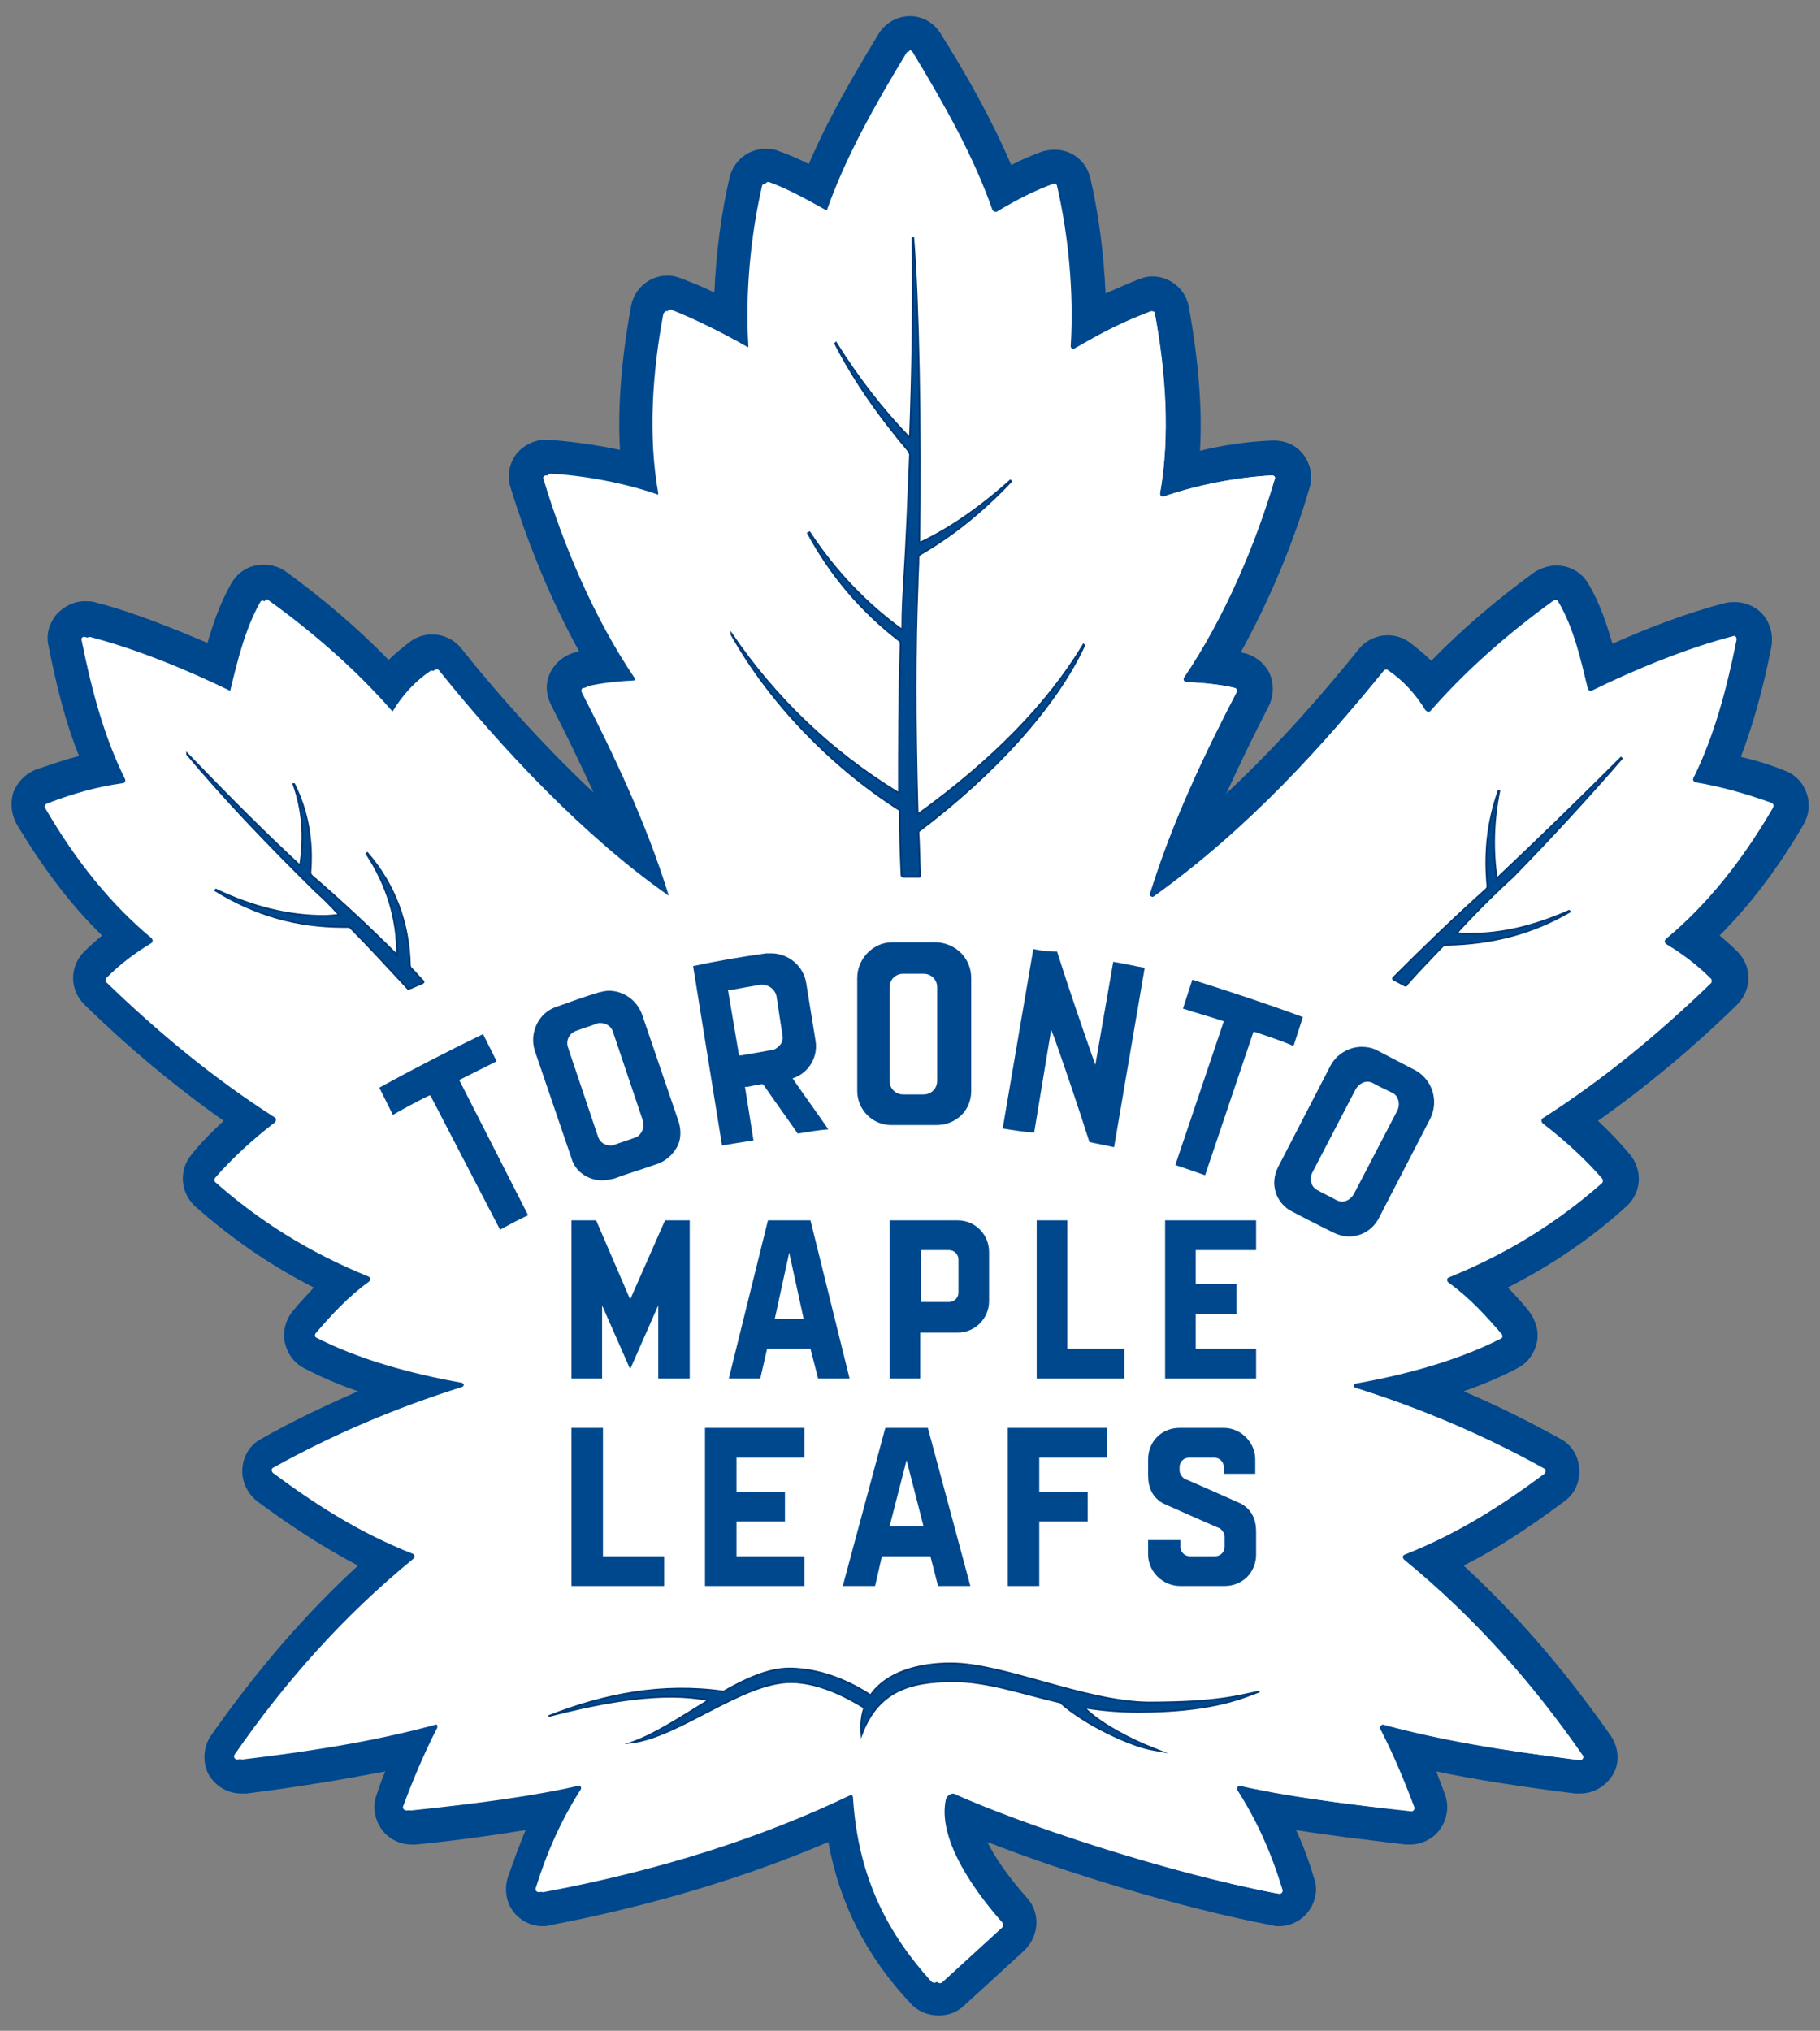 <?xml version="1.0" encoding="utf-8"?>
<!-- Generator: Adobe Illustrator 22.1.0, SVG Export Plug-In . SVG Version: 6.00 Build 0)  -->
<svg version="1.1" id="Layer_1" xmlns="http://www.w3.org/2000/svg" xmlns:xlink="http://www.w3.org/1999/xlink" x="0px" y="0px"
	 viewBox="0 0 214 238.8" style="enable-background:new 0 0 214 238.8;" xml:space="preserve">
<rect x="0" y="0" width="214" height="238.8" fill="#808080" stroke="none"/>
<style type="text/css">
	.st0{fill:#FFFFFF;}
	.st1{fill:#00488E;}
	.st2{fill:#00488E;stroke:#003976;stroke-width:0.2;stroke-miterlimit:10;}
</style>
<title>Toronto Maple Leafs dark logo</title>
<g>
	<g>
		<path class="st0" d="M106.2,128.7c0.8,0,1.6,0,2.4,0c0.9,0,1.6-0.7,1.6-1.6v-11c0-0.9-0.7-1.6-1.6-1.6c-0.8,0-1.6,0-2.4,0
			c-0.9,0-1.6,0.7-1.6,1.6v11C104.6,128,105.3,128.7,106.2,128.7z"/>
	</g>
	<g>
		<path class="st0" d="M111.6,147h-3.3v6.2h3.3c0.6,0,1.1-0.5,1.1-1.1v-3.9C112.7,147.5,112.2,147,111.6,147z"/>
	</g>
	<g>
		<polygon class="st0" points="91.1,155.1 94.6,155.1 92.8,147.3 		"/>
	</g>
	<g>
		<path class="st0" d="M87.2,124.1c1.1-0.2,2.2-0.4,3.4-0.6c0.4-0.1,0.8-0.3,1.1-0.6c0.3-0.3,0.4-0.8,0.3-1.2l-0.7-4.6
			c-0.1-0.9-1-1.5-1.9-1.3c-1.1,0.2-2.2,0.4-3.4,0.6l-0.3,0l1.3,7.7L87.2,124.1z"/>
	</g>
	<g>
		<polygon class="st0" points="106.6,171.7 104.6,179.5 108.5,179.5 		"/>
	</g>
	<g>
		<path class="st0" d="M163.6,128.4c-0.7-0.4-1.4-0.7-2.2-1.1c-0.2-0.1-0.5-0.2-0.7-0.2c-0.6,0-1.2,0.3-1.4,0.9l-5.1,9.8
			c-0.2,0.4-0.2,0.8-0.1,1.2c0.1,0.4,0.4,0.7,0.8,0.9c0.7,0.4,1.4,0.7,2.1,1.1c0.2,0.1,0.5,0.2,0.7,0.2c0.6,0,1.1-0.3,1.4-0.9
			l5.1-9.8C164.7,129.8,164.4,128.8,163.6,128.4z"/>
	</g>
	<g>
		<path class="st0" d="M110.3,234.8c-0.7,0-1.4-0.3-1.8-0.8c-5.6-6-8.6-12.6-9.6-20.6c-10.3,4.7-22,8.3-34.8,10.8l-0.2,0l-0.3,0
			c-0.7,0-1.5-0.4-1.9-1c-0.4-0.6-0.6-1.4-0.4-2.1c1.1-3.4,2.2-6.2,3.6-8.9c-4.4,0.8-9.8,1.6-16.6,2.3l-0.1,0l-0.1,0
			c-0.8,0-1.5-0.4-1.9-1c-0.4-0.6-0.5-1.4-0.3-2.2c0.8-2.2,1.6-4.2,2.5-6.2c-5.5,1.3-11.9,2.4-19.9,3.4l-0.1,0l-0.2,0
			c-0.9,0-1.7-0.5-2.1-1.3c-0.4-0.8-0.3-1.7,0.2-2.4c6-8.5,12.3-15.6,19.3-21.6c-4.6-2-9.1-4.8-14.3-8.7c-0.6-0.5-1-1.2-0.9-2.1
			c0.1-0.8,0.5-1.5,1.2-1.9c5.4-3,10.9-5.5,16.6-7.6c-4.5-1.1-8.3-2.5-11.5-4.2c-0.6-0.3-1.1-0.9-1.2-1.6c-0.1-0.7,0-1.4,0.5-2
			c1.5-1.8,2.9-3.3,4.5-4.7c-6-2.7-11.3-6.1-16.1-10.4c-1-0.9-1.1-2.3-0.2-3.3c1.5-1.8,3.4-3.6,5.5-5.4c-6.5-4.4-12.6-9.4-18.2-14.9
			c-0.4-0.4-0.7-1.1-0.7-1.7c0-0.6,0.3-1.2,0.7-1.7c1.2-1.1,2.4-2.2,3.8-3.1c-4.2-3.8-8-8.7-11.3-14.3c-0.3-0.6-0.4-1.3-0.2-2
			c0.2-0.7,0.7-1.2,1.4-1.4c2.5-0.9,4.8-1.6,7.1-2.1c-1.8-4.1-3.2-8.8-4.3-14.8c-0.1-0.7,0-1.4,0.5-2c0.4-0.5,1.1-0.9,1.8-0.9h0.3
			l0.3,0.1c5.5,1.4,11.3,3.9,15.1,5.6c0.8-3.1,1.7-6.1,3.2-8.8c0.4-0.7,1.2-1.2,2.1-1.2c0.5,0,1,0.2,1.4,0.4
			c5,3.6,9.5,7.5,13.4,11.7c1.1-1.4,2.3-2.5,3.7-3.5c0.4-0.3,0.9-0.4,1.4-0.4c0.7,0,1.4,0.3,1.8,0.9c5.4,6.7,13.4,15.7,22.3,22.8
			c-2.4-6.4-5.4-12.5-8.3-18.3c-0.3-0.7-0.3-1.4,0-2.1c0.3-0.7,0.9-1.1,1.6-1.3c0.9-0.2,2-0.4,3.2-0.5c-3.8-6.2-7.1-13.7-9.4-21.5
			c-0.2-0.7-0.1-1.5,0.4-2.1c0.4-0.6,1.1-0.9,1.9-0.9l0.1,0c3.4,0.2,7.3,0.8,10.8,1.8c-0.6-5.6-0.3-12,1-19.1
			c0.2-1.1,1.2-1.9,2.3-1.9c0.3,0,0.6,0.1,0.8,0.1c2.1,0.8,4.3,1.8,6.6,3.1c-0.1-5.4,0.5-11.2,1.8-16.3c0.3-1.1,1.2-1.8,2.3-1.8
			c0.3,0,0.5,0,0.8,0.1c1.5,0.5,3.3,1.4,5.4,2.5c2.3-6,5.6-11.7,8.9-17.1c0.4-0.7,1.2-1.1,2-1.1c0.8,0,1.6,0.4,2,1.1
			c3.3,5.3,6.6,11.1,8.9,17.1c2-1.1,3.8-2,5.4-2.5c0.2-0.1,0.5-0.1,0.8-0.1c1.1,0,2,0.7,2.3,1.8c1.2,5.2,1.9,11,1.8,16.3
			c2.3-1.3,4.6-2.3,6.6-3.1c0.3-0.1,0.5-0.2,0.8-0.2c1.1,0,2.1,0.8,2.3,1.9c1.3,7.1,1.6,13.5,1,19.1c3.5-1,7.4-1.6,10.8-1.8l0.1,0
			c0.7,0,1.4,0.4,1.9,0.9c0.4,0.6,0.6,1.4,0.4,2.1c-2.3,7.8-5.7,15.4-9.4,21.5c1.3,0.1,2.3,0.3,3.2,0.5c0.7,0.2,1.3,0.6,1.6,1.3
			c0.3,0.7,0.3,1.4,0,2.1c-2.9,5.7-5.9,11.9-8.3,18.2c9.5-7.6,16.8-16,22.2-22.8c0.4-0.6,1.1-0.9,1.8-0.9c0.5,0,1,0.2,1.4,0.4
			c1.4,1,2.6,2.2,3.7,3.5c3.9-4.2,8.4-8.1,13.4-11.7c0.4-0.3,0.9-0.4,1.4-0.4c0.8,0,1.6,0.5,2.1,1.2c1.6,2.8,2.5,5.7,3.2,8.8
			c3.8-1.8,9.6-4.2,15.1-5.6l0.2-0.1l0.3,0c0.7,0,1.4,0.3,1.8,0.9c0.5,0.5,0.6,1.3,0.5,2c-1.1,5.9-2.5,10.7-4.3,14.8
			c2.3,0.5,4.6,1.1,7.1,2.1c0.7,0.2,1.2,0.8,1.4,1.4c0.2,0.7,0.2,1.4-0.2,2c-3.3,5.7-7.1,10.5-11.3,14.3c1.3,0.9,2.6,2,3.8,3.1
			c0.4,0.4,0.7,1,0.7,1.7c0,0.6-0.3,1.2-0.7,1.7c-5.6,5.5-11.7,10.5-18.2,14.9c2.1,1.8,4,3.6,5.5,5.4c0.8,1,0.7,2.4-0.2,3.3
			c-4.8,4.3-10.1,7.7-16.1,10.4c1.5,1.3,3,2.9,4.5,4.7c0.5,0.6,0.6,1.3,0.5,2s-0.6,1.3-1.2,1.6c-3.2,1.7-7,3-11.5,4.2
			c5.7,2.1,11.1,4.6,16.6,7.6c0.7,0.4,1.2,1.1,1.2,1.9c0.1,0.8-0.3,1.6-0.9,2.1c-5.2,3.9-9.7,6.6-14.3,8.7c7,6,13.3,13.1,19.3,21.6
			c0.5,0.7,0.6,1.7,0.2,2.4c-0.4,0.8-1.2,1.3-2.1,1.3h-0.1l-0.2,0c-8-1-14.4-2.1-19.9-3.4c0.9,1.9,1.7,4,2.5,6.2
			c0.3,0.7,0.2,1.5-0.3,2.2c-0.4,0.6-1.2,1-1.9,1h-0.1l-0.1,0c-6.8-0.7-12.2-1.5-16.6-2.3c1.4,2.6,2.6,5.5,3.6,8.9
			c0.2,0.7,0.1,1.5-0.3,2.1c-0.4,0.6-1.1,1-1.9,1h-0.2l-0.3,0c-12.3-2.4-28.3-7.6-37-11.3c0.1,1.9,1.2,5.6,6.2,11.3
			c0.9,1.1,0.9,2.6-0.2,3.6l-7,6.4C111.5,234.6,110.9,234.8,110.3,234.8z"/>
		<path class="st1" d="M107,5.9c0.1,0,0.2,0.1,0.3,0.2c3.7,6.1,7.2,12.3,9.4,18.6c0.1,0.1,0.2,0.2,0.3,0.2c0.1,0,0.1,0,0.2,0
			c2.3-1.4,4.7-2.6,6.7-3.3c0,0,0.1,0,0.1,0c0.1,0,0.3,0.1,0.3,0.3c1.3,5.6,2,12.5,1.6,18.8c0,0.2,0.2,0.4,0.3,0.4
			c0.1,0,0.1,0,0.2-0.1c2.9-1.8,6.1-3.4,9-4.4c0,0,0.1,0,0.1,0c0.2,0,0.3,0.1,0.3,0.3c1.3,6.9,1.8,14.4,0.6,21.1
			c0,0.2,0.1,0.4,0.3,0.4c0,0,0.1,0,0.1,0c4-1.4,8.8-2.3,12.8-2.5c0,0,0,0,0,0c0.2,0,0.4,0.2,0.3,0.4c-2.3,7.7-5.9,16.3-10.7,23.4
			c-0.1,0.2,0,0.5,0.3,0.5c2,0.1,4.1,0.3,5.7,0.7c0.2,0,0.3,0.3,0.2,0.5c-3.8,7.3-7.6,15.3-10.2,23.7c-0.1,0.2,0.1,0.4,0.3,0.4
			c0.1,0,0.1,0,0.2-0.1c11.3-8.1,20-17.9,27-26.5c0.1-0.1,0.2-0.1,0.3-0.1c0.1,0,0.1,0,0.2,0.1c1.9,1.3,3.3,2.9,4.4,4.7
			c0.1,0.1,0.2,0.2,0.3,0.2c0.1,0,0.2,0,0.3-0.1c4.2-4.7,9.1-9,14.5-13c0.1,0,0.1-0.1,0.2-0.1c0.1,0,0.2,0.1,0.3,0.2
			c1.8,3.2,2.7,7,3.5,10.3c0,0.2,0.2,0.3,0.3,0.3c0,0,0.1,0,0.1,0c5.1-2.4,11.3-5,16.6-6.4c0,0,0.1,0,0.1,0c0.2,0,0.4,0.2,0.3,0.4
			c-1.2,6-2.7,11.5-5.1,16.3c-0.1,0.2,0,0.5,0.3,0.5c2.9,0.4,5.8,1.2,8.9,2.4c0.2,0.1,0.3,0.3,0.2,0.5c-3.6,6.2-7.7,11.3-12.5,15.3
			c-0.2,0.2-0.2,0.4,0,0.6c2,1.2,3.7,2.5,5.3,4.1c0.1,0.1,0.1,0.4,0,0.5c-6.1,5.9-12.6,11.3-19.8,15.9c-0.2,0.1-0.2,0.4,0,0.6
			c2.6,2,5,4.2,7,6.5c0.1,0.1,0.1,0.4,0,0.5c-5.2,4.6-11.1,8.3-18,11.1c-0.3,0.1-0.3,0.4-0.1,0.6c2.5,1.8,4.4,3.9,6.3,6.1
			c0.1,0.2,0.1,0.4-0.1,0.5c-4.9,2.5-10.9,4.2-17.1,5.3c-0.3,0.1-0.3,0.4,0,0.5c7.9,2.5,15.2,5.6,22.2,9.5c0.2,0.1,0.2,0.4,0,0.6
			c-5.1,3.8-10.3,7.1-16.4,9.5c-0.3,0.1-0.3,0.4-0.1,0.6c8.3,6.8,15.1,14.5,21,23c0.2,0.2,0,0.6-0.3,0.6c0,0,0,0,0,0
			c-8.4-1.1-16.3-2.4-23.1-4.2c0,0-0.1,0-0.1,0c-0.2,0-0.4,0.3-0.3,0.5c1.5,2.9,2.8,6,4,9.2c0.1,0.2-0.1,0.5-0.3,0.5c0,0,0,0,0,0
			c-7.6-0.8-14.5-1.8-20.1-3c0,0-0.1,0-0.1,0c-0.3,0-0.4,0.3-0.3,0.5c2.3,3.6,4,7.4,5.3,11.7c0.1,0.2-0.1,0.5-0.3,0.5c0,0,0,0-0.1,0
			c-13.1-2.5-29.7-8.1-37.8-11.7c-0.1-0.1-0.3-0.1-0.4-0.1c-0.5,0-0.9,0.3-1,0.8c-1.1,5.5,5.2,12.7,6.6,14.3c0.2,0.2,0.2,0.5,0,0.7
			l-7,6.4c-0.1,0.1-0.2,0.1-0.3,0.1c-0.1,0-0.3-0.1-0.4-0.2c-5-5.3-8.6-12-9.2-21.6c0-0.3-0.2-0.4-0.5-0.4c-0.1,0-0.1,0-0.2,0
			c-10.8,5.2-22.9,9-36.3,11.5c0,0,0,0-0.1,0c-0.2,0-0.4-0.2-0.3-0.5c1.3-4.2,3-8.1,5.3-11.6c0.2-0.2,0-0.5-0.3-0.5c0,0-0.1,0-0.1,0
			c-5.5,1.3-12.4,2.2-20.1,3c0,0,0,0,0,0c-0.2,0-0.4-0.2-0.3-0.5c1.2-3.2,2.5-6.3,4-9.2c0.1-0.2-0.1-0.5-0.3-0.5c0,0-0.1,0-0.1,0
			c-6.8,1.9-14.6,3.2-23.1,4.2c0,0,0,0,0,0c-0.3,0-0.5-0.3-0.3-0.6c5.9-8.5,12.7-16.2,21-23c0.2-0.2,0.2-0.5-0.1-0.6
			c-6.1-2.4-11.3-5.7-16.4-9.5c-0.2-0.2-0.2-0.5,0-0.6c7-3.9,14.3-7.1,22.2-9.5c0.3-0.1,0.3-0.5,0-0.5c-6.2-1.1-12.2-2.8-17.1-5.3
			c-0.2-0.1-0.3-0.4-0.1-0.5c1.8-2.2,3.8-4.2,6.3-6.1c0.2-0.2,0.2-0.5-0.1-0.6c-6.9-2.8-12.8-6.5-18-11.1c-0.1-0.1-0.2-0.4,0-0.5
			c2-2.4,4.3-4.5,7-6.5c0.2-0.2,0.2-0.4,0-0.6c-7.2-4.7-13.8-10-19.8-15.9c-0.1-0.1-0.1-0.4,0-0.5c1.6-1.5,3.3-2.9,5.3-4.1
			c0.2-0.1,0.2-0.4,0-0.6c-4.8-4-8.9-9.1-12.5-15.3c-0.1-0.2,0-0.4,0.2-0.5c3.1-1.1,5.9-1.9,8.9-2.4c0.2,0,0.4-0.3,0.3-0.5
			c-2.4-4.8-3.9-10.3-5.1-16.3c0-0.2,0.1-0.4,0.3-0.4c0,0,0.1,0,0.1,0c5.4,1.4,11.5,3.9,16.6,6.4c0,0,0.1,0,0.1,0
			c0.2,0,0.3-0.1,0.3-0.3c0.8-3.3,1.6-7.1,3.5-10.3c0.1-0.1,0.2-0.2,0.3-0.2c0.1,0,0.1,0,0.2,0.1c5.4,3.9,10.3,8.2,14.5,13
			c0.1,0.1,0.2,0.1,0.3,0.1c0.1,0,0.2-0.1,0.3-0.2c1.1-1.8,2.5-3.4,4.4-4.7c0.1,0,0.1-0.1,0.2-0.1c0.1,0,0.2,0,0.3,0.1
			c7.4,9.2,17,19.5,27,26.5c0.1,0,0.1,0.1,0.2,0.1c0.2,0,0.3-0.2,0.3-0.4c-2.6-8.4-6.4-16.4-10.2-23.8c-0.1-0.2,0-0.4,0.2-0.5
			c1.6-0.4,3.7-0.6,5.7-0.7c0.3,0,0.4-0.3,0.3-0.5c-4.8-7.1-8.4-15.6-10.7-23.4c-0.1-0.2,0.1-0.4,0.3-0.4c0,0,0,0,0,0
			c4,0.2,8.8,1.1,12.8,2.5c0,0,0.1,0,0.1,0c0.2,0,0.4-0.2,0.3-0.4c-1.2-6.7-0.6-14.2,0.6-21.1c0-0.2,0.2-0.3,0.3-0.3
			c0,0,0.1,0,0.1,0c2.8,1.1,6,2.7,9,4.4c0.1,0,0.1,0.1,0.2,0.1c0.2,0,0.4-0.2,0.3-0.4c-0.4-6.3,0.3-13.2,1.6-18.8
			c0-0.2,0.2-0.3,0.3-0.3c0,0,0.1,0,0.1,0c2,0.7,4.4,2,6.7,3.3c0.1,0,0.1,0,0.2,0c0.1,0,0.3-0.1,0.3-0.2c2.2-6.3,5.6-12.5,9.4-18.6
			C106.8,6,106.9,5.9,107,5.9 M107,1.9c-1.5,0-2.9,0.8-3.7,2.1c-2.9,4.8-5.9,9.9-8.2,15.3c-1.3-0.7-2.6-1.2-3.7-1.6
			c-0.5-0.2-0.9-0.2-1.4-0.2c-2,0-3.7,1.4-4.2,3.3c-1,4.3-1.6,9-1.8,13.6c-1.4-0.7-2.7-1.2-4-1.7c-0.5-0.2-1-0.3-1.5-0.3
			c-2.1,0-3.9,1.5-4.3,3.6c-1.1,6.1-1.6,11.8-1.3,16.9c-2.8-0.6-5.8-1-8.5-1.2l-0.1,0l-0.1,0c-1.4,0-2.7,0.7-3.5,1.7
			c-0.8,1.1-1.1,2.5-0.7,3.8c2.1,6.9,4.9,13.6,8.1,19.4c-0.2,0-0.3,0.1-0.4,0.1c-1.3,0.3-2.4,1.2-3,2.4c-0.6,1.2-0.5,2.6,0.1,3.8
			c1.7,3.3,3.4,6.8,5,10.3c-6.2-5.8-11.6-12-15.6-17c-0.8-1-2.1-1.6-3.4-1.6c-0.9,0-1.8,0.3-2.5,0.8c-0.9,0.7-1.8,1.4-2.6,2.2
			c-3.6-3.7-7.7-7.2-12.1-10.4c-0.7-0.5-1.6-0.8-2.6-0.8c-1.6,0-3,0.8-3.8,2.2c-1.3,2.3-2.1,4.6-2.8,7c-3.8-1.6-8.6-3.6-13.3-4.8
			c-0.4-0.1-0.7-0.1-1.1-0.1c-1.3,0-2.5,0.6-3.4,1.6c-0.8,1-1.2,2.3-0.9,3.6c1,5.1,2.1,9.3,3.6,13c-1.6,0.4-3.3,1-5.1,1.6
			c-1.2,0.5-2.1,1.4-2.6,2.6c-0.4,1.2-0.3,2.5,0.3,3.7C5,102,8.3,106.4,12,110c-0.7,0.6-1.4,1.2-2.1,1.9c-0.8,0.8-1.3,1.9-1.3,3.1
			c0,1.2,0.5,2.3,1.3,3.1c5.1,5,10.6,9.6,16.4,13.7c-1.4,1.3-2.7,2.6-3.8,4c-1.5,1.8-1.3,4.5,0.5,6.1c4.3,3.8,8.8,6.9,13.9,9.5
			c-0.8,0.9-1.7,1.8-2.5,2.8c-0.8,1-1.2,2.4-0.9,3.7c0.3,1.3,1.1,2.4,2.3,3c1.9,1,4,1.9,6.3,2.7c-3.9,1.7-7.7,3.5-11.4,5.6
			c-1.3,0.7-2.1,2-2.2,3.5c-0.1,1.5,0.6,2.9,1.7,3.8c4.3,3.2,8.1,5.6,11.9,7.6c-6.2,5.7-11.9,12.3-17.3,20c-0.9,1.3-1,3.1-0.3,4.5
			c0.8,1.4,2.2,2.3,3.9,2.3h0.3l0.3,0c6.3-0.8,11.6-1.7,16.3-2.6c-0.4,0.9-0.7,1.8-1,2.7c-0.5,1.3-0.3,2.8,0.5,4
			c0.8,1.2,2.2,1.9,3.6,1.9h0.2l0.3,0c5-0.5,9.2-1.1,12.9-1.7c-0.7,1.7-1.4,3.6-2.1,5.6c-0.4,1.3-0.2,2.8,0.6,3.9
			c0.8,1.1,2.1,1.8,3.5,1.8c0.3,0,0.5,0,0.8-0.1c12-2.3,23-5.6,32.8-9.8c1.3,7.2,4.5,13.5,9.7,19c0.8,0.9,2,1.4,3.3,1.4
			c1.1,0,2.2-0.4,3-1.2l7-6.4c1.8-1.7,2-4.5,0.3-6.3l0,0c-2.4-2.7-3.8-4.9-4.6-6.5c9.2,3.6,22.5,7.7,33.5,9.8
			c0.3,0.1,0.5,0.1,0.8,0.1c1.4,0,2.7-0.7,3.5-1.8c0.8-1.1,1.1-2.6,0.6-3.9c-0.6-2-1.3-3.9-2.1-5.6c3.7,0.6,7.9,1.1,12.9,1.7l0.2,0
			l0.3,0c1.4,0,2.8-0.7,3.6-1.9c0.8-1.2,1-2.7,0.5-4c-0.3-0.9-0.7-1.8-1-2.7c4.7,1,10,1.8,16.3,2.6l0.3,0l0.3,0
			c1.6,0,3.1-0.9,3.9-2.3c0.8-1.4,0.6-3.2-0.3-4.5c-5.4-7.7-11.1-14.3-17.3-20c3.8-1.9,7.6-4.4,11.9-7.6c1.2-0.9,1.8-2.3,1.7-3.8
			c-0.1-1.5-0.9-2.8-2.2-3.5c-3.8-2.1-7.6-4-11.4-5.6c2.3-0.8,4.4-1.7,6.3-2.7c1.2-0.6,2-1.7,2.3-3c0.3-1.3-0.1-2.6-0.9-3.7
			c-0.8-1-1.7-2-2.5-2.8c5.1-2.6,9.7-5.7,13.9-9.5c1.8-1.6,2-4.2,0.5-6.1c-1.1-1.3-2.4-2.7-3.8-4c5.8-4.1,11.3-8.7,16.4-13.7
			c0.8-0.8,1.3-2,1.3-3.1c0-1.2-0.5-2.3-1.3-3.1c-0.7-0.7-1.4-1.3-2.1-1.9c3.7-3.7,7-8.1,9.9-13.1c0.6-1.1,0.8-2.4,0.3-3.7
			c-0.4-1.2-1.4-2.2-2.6-2.6c-1.7-0.7-3.4-1.2-5.1-1.6c1.4-3.7,2.6-7.9,3.6-13c0.2-1.3-0.1-2.6-0.9-3.6c-0.8-1-2.1-1.6-3.4-1.6
			c-0.4,0-0.7,0-1.1,0.1c-4.7,1.2-9.5,3.1-13.3,4.8c-0.7-2.4-1.5-4.8-2.8-7c-0.8-1.4-2.2-2.2-3.8-2.2c-0.9,0-1.8,0.3-2.6,0.8
			c-4.4,3.2-8.5,6.7-12.1,10.4c-0.8-0.8-1.7-1.5-2.6-2.2c-0.7-0.5-1.6-0.8-2.5-0.8c-1.3,0-2.6,0.6-3.4,1.6
			c-4.1,5.1-9.3,11.1-15.6,17c1.6-3.5,3.3-7,5-10.3c0.6-1.2,0.6-2.6,0.1-3.8c-0.6-1.2-1.7-2.1-3-2.4c-0.1,0-0.3-0.1-0.4-0.1
			c3.2-5.8,6.1-12.5,8.1-19.4c0.4-1.3,0.1-2.7-0.7-3.8c-0.8-1.1-2.1-1.7-3.5-1.7h-0.1l-0.1,0c-2.7,0.1-5.6,0.5-8.5,1.2
			c0.3-5.1-0.2-10.7-1.3-16.9c-0.4-2.1-2.2-3.6-4.3-3.6c-0.5,0-1,0.1-1.5,0.3c-1.3,0.5-2.6,1.1-4,1.7c-0.2-4.6-0.8-9.3-1.8-13.6
			c-0.5-2-2.2-3.3-4.2-3.3c-0.5,0-1,0.1-1.4,0.2c-1.1,0.4-2.3,0.9-3.7,1.6c-2.3-5.4-5.2-10.5-8.2-15.3C109.9,2.7,108.5,1.9,107,1.9
			L107,1.9z"/>
	</g>
	<g>
		<path class="st0" d="M208.5,94.9c0.1-0.2,0-0.4-0.2-0.5c-3.1-1.1-5.9-1.9-8.9-2.4c-0.2,0-0.4-0.3-0.3-0.5
			c2.4-4.8,3.9-10.3,5.1-16.3c0-0.3-0.2-0.5-0.4-0.4c-5.4,1.4-11.5,3.9-16.6,6.4c-0.2,0.1-0.4,0-0.5-0.2c-0.8-3.3-1.6-7.1-3.5-10.3
			c-0.1-0.2-0.4-0.2-0.5-0.1c-5.4,3.9-10.3,8.2-14.5,13c-0.2,0.2-0.4,0.1-0.6-0.1c-1.1-1.8-2.5-3.4-4.4-4.7
			c-0.1-0.1-0.4-0.1-0.5,0.1c-7,8.6-15.7,18.4-27,26.5c-0.2,0.2-0.6-0.1-0.5-0.3c2.6-8.4,6.4-16.4,10.2-23.7c0.1-0.2,0-0.4-0.2-0.5
			c-1.6-0.4-3.7-0.6-5.7-0.7c-0.3,0-0.4-0.3-0.3-0.5c4.8-7.1,8.4-15.6,10.7-23.4c0.1-0.2-0.1-0.4-0.3-0.4c-4,0.2-8.8,1.1-12.8,2.5
			c-0.2,0.1-0.5-0.1-0.4-0.4c1.2-6.7,0.6-14.2-0.6-21.1c0-0.2-0.3-0.3-0.5-0.3c-2.8,1.1-6,2.7-9,4.4c-0.2,0.1-0.5,0-0.5-0.3
			c0.4-6.3-0.3-13.2-1.6-18.8c0-0.2-0.2-0.3-0.4-0.2c-2,0.7-4.4,2-6.7,3.3c-0.2,0.1-0.4,0-0.5-0.2c-2.2-6.3-5.6-12.5-9.4-18.6
			c-0.1-0.2-0.5-0.2-0.6,0c-3.7,6.1-7.2,12.3-9.4,18.6c-0.1,0.2-0.3,0.3-0.5,0.2c-2.3-1.4-4.7-2.6-6.7-3.3c-0.2-0.1-0.4,0-0.4,0.2
			c-1.3,5.6-2,12.5-1.6,18.8c0,0.3-0.3,0.5-0.5,0.3c-2.9-1.8-6.1-3.4-9-4.4c-0.2-0.1-0.4,0.1-0.5,0.3c-1.3,6.9-1.8,14.4-0.6,21.1
			c0,0.3-0.2,0.5-0.4,0.4c-4-1.4-8.8-2.3-12.8-2.5c-0.2,0-0.4,0.2-0.3,0.4c2.3,7.7,5.9,16.3,10.7,23.4c0.1,0.2,0,0.5-0.3,0.5
			c-2,0.1-4.1,0.3-5.7,0.7c-0.2,0-0.3,0.3-0.2,0.5c3.8,7.4,7.6,15.4,10.2,23.8c0.1,0.3-0.2,0.5-0.5,0.3c-10-7-19.6-17.3-27-26.5
			c-0.1-0.1-0.3-0.2-0.5-0.1c-1.9,1.3-3.3,2.9-4.4,4.7c-0.1,0.2-0.4,0.2-0.6,0.1c-4.2-4.7-9.1-9-14.5-13c-0.2-0.1-0.4-0.1-0.5,0.1
			c-1.8,3.2-2.7,7-3.5,10.3c0,0.2-0.3,0.3-0.5,0.2c-5.1-2.4-11.3-5-16.6-6.4c-0.3-0.1-0.5,0.2-0.4,0.4c1.2,6,2.7,11.5,5.1,16.3
			c0.1,0.2,0,0.5-0.3,0.5c-2.9,0.4-5.8,1.2-8.9,2.4c-0.2,0.1-0.3,0.3-0.2,0.5c3.6,6.2,7.7,11.3,12.5,15.3c0.2,0.2,0.2,0.4,0,0.6
			c-2,1.2-3.7,2.5-5.3,4.1c-0.1,0.1-0.1,0.4,0,0.5c6.1,5.9,12.6,11.3,19.8,15.9c0.2,0.1,0.2,0.4,0,0.6c-2.6,2-5,4.2-7,6.5
			c-0.1,0.1-0.1,0.4,0,0.5c5.2,4.6,11.1,8.3,18,11.1c0.3,0.1,0.3,0.4,0.1,0.6c-2.5,1.8-4.4,3.9-6.3,6.1c-0.1,0.2-0.1,0.4,0.1,0.5
			c4.9,2.5,10.9,4.2,17.1,5.3c0.3,0.1,0.3,0.4,0,0.5c-7.9,2.5-15.2,5.6-22.2,9.5c-0.2,0.1-0.2,0.4,0,0.6c5.1,3.8,10.3,7.1,16.4,9.5
			c0.3,0.1,0.3,0.4,0.1,0.6c-8.3,6.8-15.1,14.5-21,23c-0.2,0.3,0,0.6,0.3,0.6c8.4-1.1,16.3-2.4,23.1-4.2c0.3-0.1,0.5,0.2,0.4,0.5
			c-1.5,2.9-2.8,6-4,9.2c-0.1,0.2,0.1,0.5,0.4,0.5c7.6-0.8,14.5-1.8,20.1-3c0.3-0.1,0.5,0.3,0.4,0.5c-2.3,3.6-4,7.4-5.3,11.6
			c-0.1,0.3,0.1,0.5,0.4,0.5c13.3-2.5,25.5-6.4,36.3-11.5c0.3-0.1,0.6,0.1,0.6,0.4c0.6,9.6,4.3,16.2,9.2,21.6c0.2,0.2,0.5,0.2,0.7,0
			l7-6.4c0.2-0.2,0.2-0.5,0-0.7c-1.4-1.6-7.7-8.8-6.6-14.3c0.1-0.7,0.9-1,1.5-0.7c8,3.6,24.7,9.2,37.8,11.7c0.3,0,0.5-0.2,0.4-0.5
			c-1.3-4.2-3-8.1-5.3-11.7c-0.2-0.3,0.1-0.6,0.4-0.5c5.5,1.3,12.4,2.2,20.1,3c0.3,0,0.5-0.2,0.4-0.5c-1.2-3.2-2.5-6.3-4-9.2
			c-0.1-0.3,0.1-0.6,0.4-0.5c6.8,1.9,14.6,3.2,23.1,4.2c0.3,0,0.5-0.3,0.3-0.6c-5.9-8.5-12.7-16.2-21-23c-0.2-0.2-0.2-0.5,0.1-0.6
			c6.1-2.4,11.3-5.7,16.4-9.5c0.2-0.2,0.2-0.5,0-0.6c-7-3.9-14.3-7.1-22.2-9.5c-0.3-0.1-0.3-0.5,0-0.5c6.2-1.1,12.2-2.8,17.1-5.3
			c0.2-0.1,0.3-0.4,0.1-0.5c-1.8-2.2-3.8-4.2-6.3-6.1c-0.2-0.2-0.2-0.5,0.1-0.6c6.9-2.8,12.8-6.5,18-11.1c0.1-0.1,0.2-0.4,0-0.5
			c-2-2.4-4.3-4.5-7-6.5c-0.2-0.2-0.2-0.4,0-0.6c7.2-4.7,13.8-10,19.8-15.9c0.1-0.1,0.1-0.4,0-0.5c-1.6-1.5-3.3-2.9-5.3-4.1
			c-0.2-0.1-0.2-0.4,0-0.6C200.7,106.2,204.9,101.1,208.5,94.9z M143.6,120c-1.5-0.5-3-1-4.5-1.4l1.1-3.4c4.4,1.3,8.7,2.8,13,4.4
			l-1.1,3.4c-1.5-0.5-3-1.1-4.4-1.6l-0.3-0.1l-5.7,16.9c-1.2-0.4-2.4-0.8-3.5-1.2l5.7-16.9L143.6,120z M137,143.5h10.7v3.5h-7.1v4.1
			h4.8v3.5h-4.8v4.1h7.1v3.5H137V143.5z M135,181.1h3.7v0.8c0,0.6,0.5,1.1,1.1,1.1l3,0c0.6,0,1.1-0.5,1.1-1.1v-1.2
			c0-0.4-0.3-0.8-0.6-1c-0.1,0-6.6-2.9-6.6-2.9c-1.2-0.6-1.8-1.9-1.8-3.3v-1.9c0-2,1.7-3.7,3.7-3.7h5.2c2.1,0,3.7,1.6,3.7,3.7v1.7
			H144v-0.8c0-0.6-0.5-1.1-1.1-1.1l-3,0c-0.6,0-1.1,0.5-1.1,1.1v0.4c0,0.4,0.3,0.8,0.6,1c0.1,0,6.6,2.9,6.6,2.9
			c1.2,0.6,1.8,1.9,1.8,3.3v2.7c0,2-1.7,3.7-3.7,3.7h-5.2c-2.1,0-3.7-1.6-3.7-3.7V181.1z M128.9,125.3l2.1-12.1
			c1.2,0.2,2.5,0.5,3.7,0.7l-3.6,21.1c-1-0.2-1.9-0.4-2.9-0.6c-1.4-4-2.8-8.1-4.1-12.2l-0.4-1l-2,12.1c-1.2-0.2-2.5-0.4-3.7-0.5
			l3.6-21.1c1,0.1,2,0.3,2.9,0.4c1.4,4,2.8,8.1,4.1,12.2L128.9,125.3z M127.9,175.4v3.5h-5.7v7.6h-3.7v-18.6h11.7v3.5h-8v4.1H127.9z
			 M121.9,162.1v-18.6h3.6v15.1h6.7v3.5H121.9z M86.1,74.5c5,7.6,11.6,13.9,19.6,18.7c0,0,0,0,0.1,0c0,0,0,0,0,0
			c-0.1-5.8,0-11.6,0.2-17.4c0-0.2-0.1-0.4-0.2-0.5c-4.4-3.4-8-7.6-10.7-12.6l0.1-0.1c3,4.6,6.7,8.5,10.8,11.4c0,0,0.1,0,0.1-0.1
			c0.1-2.1,0.1-3.9,0.2-5.5c0.3-4.8,0.5-9.8,0.7-14.9c0-0.2-0.1-0.4-0.2-0.5c-3.7-4.4-6.5-8.6-8.6-12.6l0.1-0.1
			c2.6,4,5.5,7.7,8.6,11.1c0,0,0,0,0,0c0,0,0.1,0,0.1-0.1c0.2-7.8,0.3-15.6,0.3-23.3l0.1,0c0.6,7.2,0.9,22.5,0.7,35.7
			c0,0,0,0.1,0,0.1c0,0,0.1,0,0.1,0c3.4-1.7,6.9-4.1,10.6-7.3l0.1,0.1c-3.4,3.6-6.9,6.4-10.7,8.6c-0.1,0.1-0.2,0.2-0.2,0.3
			c0,1.2-0.1,2.2-0.1,3.2c-0.3,7.4-0.3,16.2,0,26.9c0,0.1,0.1,0.1,0.1,0.1c8.7-6.2,15.2-12.9,19.4-19.9l0.1,0.1
			c-3.4,7-10.5,15-19.4,21.8c-0.1,0.1-0.1,0.1-0.1,0.2c0.1,1.7,0.1,3.4,0.2,5c0,0,0,0.1,0,0.1c0,0-0.1,0.1-0.1,0.1h0h0l-1.9,0
			c-0.1,0-0.2-0.1-0.2-0.2c-0.1-2.4-0.2-4.8-0.2-7.5c0-0.1,0-0.1-0.1-0.2C97.7,90.1,90.5,82.6,86.1,74.5L86.1,74.5z M92.3,175.4v3.5
			h-5.7v4.1h8v3.5H82.9v-18.6h11.7v3.5h-8v4.1H92.3z M90.3,158.6l-0.8,3.5h-3.7l4.6-18.6h5l4.6,18.6h-3.7l-0.8-3.5H90.3z M104,167.9
			h5l5,18.6h-3.8l-0.9-3.5h-5.7l-0.9,3.5H99L104,167.9z M100.8,128.4v-13.3c0-2.3,1.8-4.1,4.1-4.2c0.9,0,1.7,0,2.6,0
			c0.9,0,1.7,0,2.6,0c2.2,0,4.1,1.9,4.1,4.2v13.3c0,2.2-1.8,4-4.1,4c-2.9,0-4.9,0-5.3,0C102.5,132.3,100.8,130.6,100.8,128.4z
			 M112.7,156.7h-4.4v5.4h-3.6v-18.6h8c2,0,3.7,1.6,3.7,3.7v5.8C116.3,155,114.7,156.7,112.7,156.7z M90.1,112.1c0.2,0,0.4,0,0.6,0
			c2,0,3.7,1.5,4.1,3.5l1.1,6.8c0.3,1.8-0.7,3.6-2.4,4.3l-0.3,0.1l0.2,0.3c1.3,1.9,2.7,3.8,4,5.7c-1.2,0.2-2.4,0.3-3.6,0.5
			c-1.3-1.9-2.7-3.8-4-5.7l-0.1-0.1l-0.2,0c-0.5,0.1-1,0.2-1.6,0.3l-0.3,0l1,6.3c-1.2,0.2-2.5,0.4-3.7,0.7l-3.4-21.1
			C84.3,113.1,87.2,112.6,90.1,112.1z M78.1,183v3.5H67.2v-18.6h3.7V183H78.1z M77.4,162.1v-8.6l-3.3,7.4l-3.3-7.4v8.6h-3.6v-18.6
			h2.9l4,9.3l4-9.3h2.9v18.6H77.4z M41.3,108.9c-0.1-0.1-0.1-0.1-0.2-0.1c-0.2,0-0.4,0-0.6,0c-5.5,0-10.4-1.4-15.1-4.3l0.1-0.1
			c4.4,2.1,8.6,3.1,12.7,3.1c0.6,0,1.2,0,1.8-0.1c-1-1-2-1.9-2.8-2.8c-6-5.8-10.9-11.1-15.1-16.1l0.1-0.1c5,5.2,9.3,9.5,13.2,13.1
			l0.1,0c0.5-3.3,0.3-6.4-0.8-9.5l0.1,0c1.6,3.2,2.2,6.7,1.9,10.4c0,0.1,0,0.3,0.2,0.4c3.5,3.1,6.9,6.3,10,9.3c0,0,0,0,0,0
			c0-4.3-1.2-8.2-3.6-11.9l0.1-0.1c3.2,3.8,4.9,8.2,5,13.2c0,0.1,0.1,0.3,0.2,0.4c0.5,0.5,1,1,1.4,1.5c0,0,0,0.1,0,0.1
			c0,0,0,0.1-0.1,0.1l-1.3,0.6c0,0,0,0-0.1,0c0,0-0.1,0-0.1-0.1C45.5,113.3,43.3,110.9,41.3,108.9z M58.8,144.6l-8.2-15.8l-0.3,0.1
			c-1.4,0.7-2.8,1.5-4.1,2.2l-1.6-3.2c4-2.2,8.1-4.3,12.2-6.3l1.6,3.2c-1.4,0.7-2.8,1.4-4.2,2.1L54,127l8.2,15.8
			C61,143.4,59.9,144,58.8,144.6z M65.3,118.3c1.6-0.6,3.3-1.1,5-1.7c0.4-0.1,0.8-0.2,1.2-0.2c1.8,0,3.4,1.2,3.9,2.8l4.3,12.6
			c0.3,1,0.3,2.1-0.2,3c-0.5,1-1.3,1.7-2.4,2c-1.7,0.5-3.3,1.1-5,1.7c-0.4,0.2-0.9,0.2-1.4,0.2c-1.7,0-3.2-1.1-3.7-2.7l-4.3-12.6
			C62.1,121.4,63.2,119.1,65.3,118.3z M133.9,201.3c-2.2,0-4.3-0.2-6.2-0.5c0,0-0.1,0,0,0.1c1.9,1.8,5.7,3.7,7.8,4.6l1,0.4l-1.1-0.2
			c-2.5-0.4-7.7-2.9-10.5-5.4c0,0-0.1,0-0.1-0.1c-4.6-1.1-8.6-2.5-12.6-2.5c-5.2,0-8.9,1.2-10.8,6.3c-0.1-1.2,0-2.2,0.3-3.1
			c0,0,0-0.1,0-0.1c-1-0.7-4.8-3-8.6-3c-5.7,0-13.1,6.4-18.7,7.1c2.7-0.9,5.8-3,8.9-4.9c0,0,0-0.1,0-0.1c-5.2-1-11.8,0.1-18.7,1.9
			c6.7-2.6,13.4-4,20.5-2.9c0,0,0.1,0,0.1,0c2.7-1.5,5.3-2.7,7.7-2.7c4.5,0,8.4,2.3,9.5,3.1c0,0,0.1,0,0.1,0
			c1.8-2.6,5.5-3.7,9.4-3.7c6.2,0,15.7,4.6,23.2,4.6c8.3,0,10.7-0.8,13.1-1.3C145.9,199.8,142.2,201.3,133.9,201.3z M168.2,131.5
			l-6.1,11.8c-0.7,1.3-2,2.1-3.5,2.1c-0.7,0-1.3-0.2-1.9-0.5c-1.5-0.8-3.1-1.6-4.7-2.4c-1-0.5-1.7-1.3-2-2.3c-0.3-1-0.2-2.1,0.3-3
			l6.1-11.8c0.7-1.4,2.2-2.3,3.7-2.3c0.6,0,1.2,0.1,1.8,0.4c1.6,0.8,3.1,1.6,4.6,2.4C168.4,127,169.2,129.4,168.2,131.5z
			 M171.2,109.8c0.5,0,1.1,0.1,1.6,0.1c3.8,0,7.5-0.8,11.6-2.7l0.1,0.1c-4.2,2.6-9,3.9-14.5,3.9c-0.2,0-0.3,0.1-0.5,0.2
			c-1.6,1.7-2.9,3.1-4.2,4.5c0,0-0.1,0.1-0.1,0.1c0,0-0.1,0-0.1,0l-1.3-0.7c0,0-0.1-0.1-0.1-0.1c0,0,0-0.1,0-0.1
			c3.3-3.5,7-7,10.9-10.4c0.1-0.1,0.2-0.3,0.2-0.4c-0.3-4.2,0.1-7.8,1.3-11.2l0.1,0c-0.7,3.5-0.8,7-0.3,10.3c0,0,0,0,0,0
			c0,0,0,0,0,0c5.1-4.9,9.9-9.5,14.6-14.2l0.1,0.1c-3.9,4.6-8.2,9.3-12.8,13.9C175.6,105.2,173.4,107.4,171.2,109.8
			C171.1,109.7,171.2,109.8,171.2,109.8C171.2,109.8,171.2,109.8,171.2,109.8z"/>
	</g>
	<g>
		<path class="st0" d="M71.8,134.8L71.8,134.8c0.2,0,0.4,0,0.5-0.1c0.8-0.3,1.5-0.5,2.3-0.8c0.4-0.1,0.7-0.4,0.9-0.8
			c0.2-0.4,0.2-0.8,0.1-1.2l-3.5-10.4c-0.2-0.7-0.8-1.1-1.5-1.1c-0.2,0-0.3,0-0.5,0.1c-0.8,0.3-1.5,0.5-2.3,0.8
			c-0.8,0.3-1.3,1.2-1,2.1l3.5,10.4C70.5,134.4,71.1,134.8,71.8,134.8z"/>
	</g>
	<path class="st2" d="M105.7,95.2c0.1,0,0.1,0.1,0.1,0.2c0,2.7,0.1,5.1,0.2,7.5c0,0.1,0.1,0.2,0.2,0.2l1.9,0h0h0c0,0,0.1,0,0.1-0.1
		c0,0,0-0.1,0-0.1c-0.1-1.7-0.1-3.4-0.2-5c0-0.1,0-0.2,0.1-0.2c9-6.8,16.1-14.7,19.4-21.8l-0.1-0.1c-4.2,7-10.7,13.6-19.4,19.9
		c-0.1,0-0.1,0-0.1-0.1c-0.3-10.7-0.3-19.4,0-26.9c0-1,0.1-2,0.1-3.2c0-0.1,0.1-0.2,0.2-0.3c3.8-2.2,7.3-5,10.7-8.6l-0.1-0.1
		c-3.7,3.3-7.2,5.7-10.6,7.3c0,0-0.1,0-0.1,0c0,0,0,0,0-0.1c0.2-13.1-0.1-28.5-0.7-35.7l-0.1,0c0.1,7.6,0,15.5-0.3,23.3
		c0,0,0,0.1-0.1,0.1c0,0,0,0,0,0c-3.2-3.3-6.1-7.1-8.6-11.1l-0.1,0.1c2.1,4.1,4.9,8.2,8.6,12.6c0.1,0.1,0.2,0.3,0.2,0.5
		c-0.2,5.1-0.4,10.1-0.7,14.9c-0.1,1.7-0.2,3.4-0.2,5.5c0,0.1-0.1,0.1-0.1,0.1c-4-2.9-7.8-6.8-10.8-11.4L95,62.7
		c2.7,5,6.3,9.2,10.7,12.6c0.2,0.1,0.2,0.3,0.2,0.5c-0.2,5.8-0.2,11.6-0.2,17.4c0,0,0,0,0,0c0,0,0,0-0.1,0
		c-8-4.9-14.5-11.2-19.6-18.7L86,74.6C90.5,82.6,97.7,90.1,105.7,95.2z"/>
	<path class="st2" d="M48.3,116.2C48.3,116.2,48.3,116.2,48.3,116.2l1.4-0.6c0,0,0.1-0.1,0.1-0.1c0,0,0-0.1,0-0.1
		c-0.5-0.5-0.9-1-1.4-1.5c-0.1-0.1-0.2-0.2-0.2-0.4c-0.1-5-1.8-9.5-5-13.2l-0.1,0.1c2.4,3.7,3.6,7.5,3.6,11.9c0,0,0,0,0,0
		c-3.1-3.1-6.4-6.2-10-9.3c-0.1-0.1-0.2-0.2-0.2-0.4c0.3-3.7-0.3-7.2-1.9-10.4l-0.1,0c1.1,3.1,1.3,6.2,0.8,9.5l-0.1,0
		c-3.9-3.6-8.2-7.9-13.2-13.1L22,88.7c4.2,5,9.1,10.2,15.1,16.1c0.9,0.8,1.8,1.7,2.8,2.8c-0.6,0-1.2,0.1-1.8,0.1
		c-4.1,0-8.3-1-12.7-3.1l-0.1,0.1c4.7,2.9,9.6,4.3,15.1,4.3c0.2,0,0.4,0,0.6,0c0.1,0,0.2,0,0.2,0.1c2,2,4.2,4.4,6.8,7.2
		C48.2,116.2,48.2,116.2,48.3,116.2z"/>
	<path class="st2" d="M177.9,103.1c4.5-4.6,8.8-9.3,12.8-13.9l-0.1-0.1c-4.7,4.7-9.4,9.3-14.6,14.2c0,0,0,0,0,0c0,0,0,0,0,0
		c-0.5-3.3-0.4-6.8,0.3-10.3l-0.1,0c-1.2,3.4-1.7,7-1.3,11.2c0,0.2-0.1,0.3-0.2,0.4c-3.9,3.5-7.5,7-10.9,10.4c0,0,0,0.1,0,0.1
		c0,0,0,0.1,0.1,0.1l1.3,0.7c0,0,0.1,0,0.1,0c0.1,0,0.1,0,0.1-0.1c1.2-1.4,2.6-2.8,4.2-4.5c0.1-0.1,0.3-0.2,0.5-0.2
		c5.5-0.1,10.2-1.4,14.5-3.9l-0.1-0.1c-4.1,1.8-7.8,2.7-11.6,2.7c-0.5,0-1.1,0-1.6-0.1c0,0,0,0,0,0c0,0,0,0,0,0
		C173.4,107.4,175.6,105.2,177.9,103.1z"/>
	<path class="st2" d="M111.8,195.6c-3.9,0-7.6,1.1-9.4,3.7c0,0-0.1,0-0.1,0c-1.2-0.8-5-3.1-9.5-3.1c-2.4,0-5.1,1.2-7.7,2.7
		c0,0-0.1,0-0.1,0c-7.1-1-13.9,0.3-20.5,2.9c6.9-1.8,13.5-2.9,18.7-1.9c0,0,0,0,0,0.1c-3.1,1.9-6.1,3.9-8.9,4.9
		c5.6-0.7,13-7.1,18.7-7.1c3.8,0,7.6,2.4,8.6,3c0,0,0,0.1,0,0.1c-0.3,0.9-0.4,1.9-0.3,3.1c1.9-5.1,5.6-6.3,10.8-6.3
		c4,0,7.9,1.4,12.6,2.5c0,0,0.1,0,0.1,0.1c2.8,2.5,8,4.9,10.5,5.4l1.1,0.2l-1-0.4c-2.1-0.8-5.9-2.7-7.8-4.6c0,0,0-0.1,0-0.1
		c1.9,0.3,4,0.5,6.2,0.5c8.3,0,12-1.5,14.3-2.4c-2.5,0.5-4.8,1.3-13.1,1.3C127.5,200.1,118,195.6,111.8,195.6z"/>
	<path class="st1" d="M110.1,132.3c2.3,0,4.1-1.7,4.1-4v-13.3c0-2.3-1.8-4.1-4.1-4.2c-0.9,0-1.7,0-2.6,0c-0.9,0-1.7,0-2.6,0
		c-2.2,0-4.1,1.9-4.1,4.2v13.3c0,2.2,1.8,4,4,4C105.2,132.3,107.2,132.3,110.1,132.3z M104.6,116.1c0-0.9,0.7-1.6,1.6-1.6
		c0.8,0,1.6,0,2.4,0c0.9,0,1.6,0.7,1.6,1.6v11c0,0.9-0.7,1.6-1.6,1.6c-0.8,0-1.6,0-2.4,0c-0.9,0-1.6-0.7-1.6-1.6V116.1z"/>
	<polygon class="st1" points="81.1,143.5 78.2,143.5 74.1,152.8 70.1,143.5 67.2,143.5 67.2,162.1 70.8,162.1 70.8,153.5 74.1,161 
		77.4,153.5 77.4,162.1 81.1,162.1 	"/>
	<path class="st1" d="M88.6,134.1l-1-6.3l0.3,0c0.5-0.1,1-0.2,1.6-0.3l0.2,0l0.1,0.1c1.3,1.9,2.7,3.8,4,5.7c1.2-0.2,2.4-0.4,3.6-0.5
		c-1.3-1.9-2.7-3.8-4-5.7l-0.2-0.3l0.3-0.1c1.7-0.7,2.7-2.5,2.4-4.3l-1.1-6.8c-0.3-2-2.1-3.5-4.1-3.5c-0.2,0-0.4,0-0.6,0
		c-2.9,0.4-5.8,0.9-8.6,1.5l3.4,21.1C86.1,134.5,87.3,134.3,88.6,134.1z M86,116.4c1.1-0.2,2.2-0.4,3.4-0.6c0.9-0.1,1.7,0.5,1.9,1.3
		l0.7,4.6c0.1,0.4,0,0.9-0.3,1.2c-0.3,0.3-0.6,0.6-1.1,0.6c-1.1,0.2-2.2,0.4-3.4,0.6l-0.3,0l-1.3-7.7L86,116.4z"/>
	<path class="st1" d="M116.3,153v-5.8c0-2-1.6-3.7-3.7-3.7h-8v18.6h3.6v-5.4h4.4C114.7,156.7,116.3,155,116.3,153z M112.7,152
		c0,0.6-0.5,1.1-1.1,1.1h-3.3V147h3.3c0.6,0,1.1,0.5,1.1,1.1V152z"/>
	<polygon class="st1" points="67.2,167.9 67.2,186.5 78.1,186.5 78.1,183 70.9,183 70.9,167.9 	"/>
	<path class="st1" d="M166.5,125.9c-1.5-0.8-3.1-1.6-4.6-2.4c-0.6-0.3-1.2-0.4-1.8-0.4c-1.5,0-3,0.9-3.7,2.3l-6.1,11.8
		c-0.5,1-0.6,2-0.3,3c0.3,1,1.1,1.9,2,2.3c1.5,0.8,3.1,1.6,4.7,2.4c0.6,0.3,1.3,0.5,1.9,0.5c1.5,0,2.8-0.8,3.5-2.1l6.1-11.8
		C169.2,129.4,168.4,127,166.5,125.9z M164.3,130.6l-5.1,9.8c-0.3,0.5-0.8,0.9-1.4,0.9c-0.3,0-0.5-0.1-0.7-0.2
		c-0.7-0.4-1.4-0.7-2.1-1.1c-0.4-0.2-0.7-0.5-0.8-0.9c-0.1-0.4-0.1-0.8,0.1-1.2l5.1-9.8c0.3-0.5,0.8-0.9,1.4-0.9
		c0.3,0,0.5,0.1,0.7,0.2c0.7,0.4,1.4,0.7,2.2,1.1C164.4,128.8,164.7,129.8,164.3,130.6z"/>
	<path class="st1" d="M70.8,138.8c0.5,0,0.9-0.1,1.4-0.2c1.6-0.6,3.3-1.1,5-1.7c1-0.3,1.9-1.1,2.4-2c0.5-0.9,0.5-2,0.2-3l-4.3-12.6
		c-0.6-1.7-2.2-2.8-3.9-2.8c-0.4,0-0.8,0.1-1.2,0.2c-1.7,0.5-3.3,1.1-5,1.7c-2.1,0.7-3.2,3.1-2.5,5.2l4.3,12.6
		C67.6,137.7,69.1,138.8,70.8,138.8z M67.8,121.2c0.8-0.3,1.5-0.5,2.3-0.8c0.2-0.1,0.3-0.1,0.5-0.1c0.7,0,1.3,0.4,1.5,1.1l3.5,10.4
		c0.1,0.4,0.1,0.8-0.1,1.2c-0.2,0.4-0.5,0.7-0.9,0.8c-0.8,0.3-1.5,0.5-2.3,0.8c-0.2,0.1-0.3,0.1-0.5,0.1h0c-0.7,0-1.3-0.4-1.5-1.1
		l-3.5-10.4C66.5,122.4,66.9,121.5,67.8,121.2z"/>
	<path class="st1" d="M54.2,126.9c1.4-0.7,2.8-1.4,4.2-2.1l-1.6-3.2c-4.1,2-8.2,4.1-12.2,6.3l1.6,3.2c1.4-0.8,2.7-1.5,4.1-2.2
		l0.3-0.1l8.2,15.8c1.1-0.6,2.2-1.2,3.3-1.7L54,127L54.2,126.9z"/>
	<path class="st1" d="M121.5,111.6l-3.6,21.1c1.2,0.2,2.5,0.4,3.7,0.5l2-12.1l0.4,1c1.4,4,2.8,8.1,4.1,12.2c1,0.2,1.9,0.4,2.9,0.6
		l3.6-21.1c-1.2-0.2-2.4-0.5-3.7-0.7l-2.1,12.1l-0.4-1.1c-1.4-4-2.8-8.1-4.1-12.2C123.4,111.9,122.4,111.8,121.5,111.6z"/>
	<path class="st1" d="M138.8,186.5h5.2c2.1,0,3.7-1.6,3.7-3.7v-2.7c0-1.4-0.5-2.6-1.8-3.3c0,0-6.5-2.9-6.6-2.9
		c-0.3-0.2-0.6-0.6-0.6-1v-0.4c0-0.6,0.5-1.1,1.1-1.1l3,0c0.6,0,1.1,0.5,1.1,1.1v0.8h3.7v-1.7c0-2-1.7-3.7-3.7-3.7h-5.2
		c-2.1,0-3.7,1.6-3.7,3.7v1.9c0,1.4,0.5,2.6,1.8,3.3c0,0,6.5,2.9,6.6,2.9c0.3,0.2,0.6,0.6,0.6,1v1.2c0,0.6-0.5,1.1-1.1,1.1l-3,0
		c-0.6,0-1.1-0.5-1.1-1.1v-0.8H135v1.7C135,184.8,136.7,186.5,138.8,186.5z"/>
	<polygon class="st1" points="147.7,158.6 140.6,158.6 140.6,154.5 145.4,154.5 145.4,151 140.6,151 140.6,147 147.7,147 
		147.7,143.5 137,143.5 137,162.1 147.7,162.1 	"/>
	<polygon class="st1" points="130.2,171.4 130.2,167.9 118.5,167.9 118.5,186.5 122.2,186.5 122.2,178.9 127.9,178.9 127.9,175.4 
		122.2,175.4 122.2,171.4 	"/>
	<path class="st1" d="M141.7,138.2l5.7-16.9l0.3,0.1c1.5,0.5,3,1,4.4,1.6l1.1-3.4c-4.3-1.6-8.6-3-13-4.4l-1.1,3.4
		c1.5,0.5,3,0.9,4.5,1.4l0.3,0.1l-5.7,16.9C139.4,137.4,140.6,137.8,141.7,138.2z"/>
	<path class="st1" d="M103.7,183h5.7l0.9,3.5h3.8l-5-18.6h-5l-5,18.6h3.8L103.7,183z M106.6,171.7l2,7.8h-4L106.6,171.7z"/>
	<path class="st1" d="M96.2,162.1h3.7l-4.6-18.6h-5l-4.6,18.6h3.7l0.8-3.5h5.1L96.2,162.1z M91.1,155.1l1.7-7.8l1.7,7.8H91.1z"/>
	<polygon class="st1" points="132.2,158.6 125.5,158.6 125.5,143.5 121.9,143.5 121.9,162.1 132.2,162.1 	"/>
	<polygon class="st1" points="94.6,171.4 94.6,167.9 82.9,167.9 82.9,186.5 94.6,186.5 94.6,183 86.6,183 86.6,178.9 92.3,178.9 
		92.3,175.4 86.6,175.4 86.6,171.4 	"/>
</g>
</svg>
